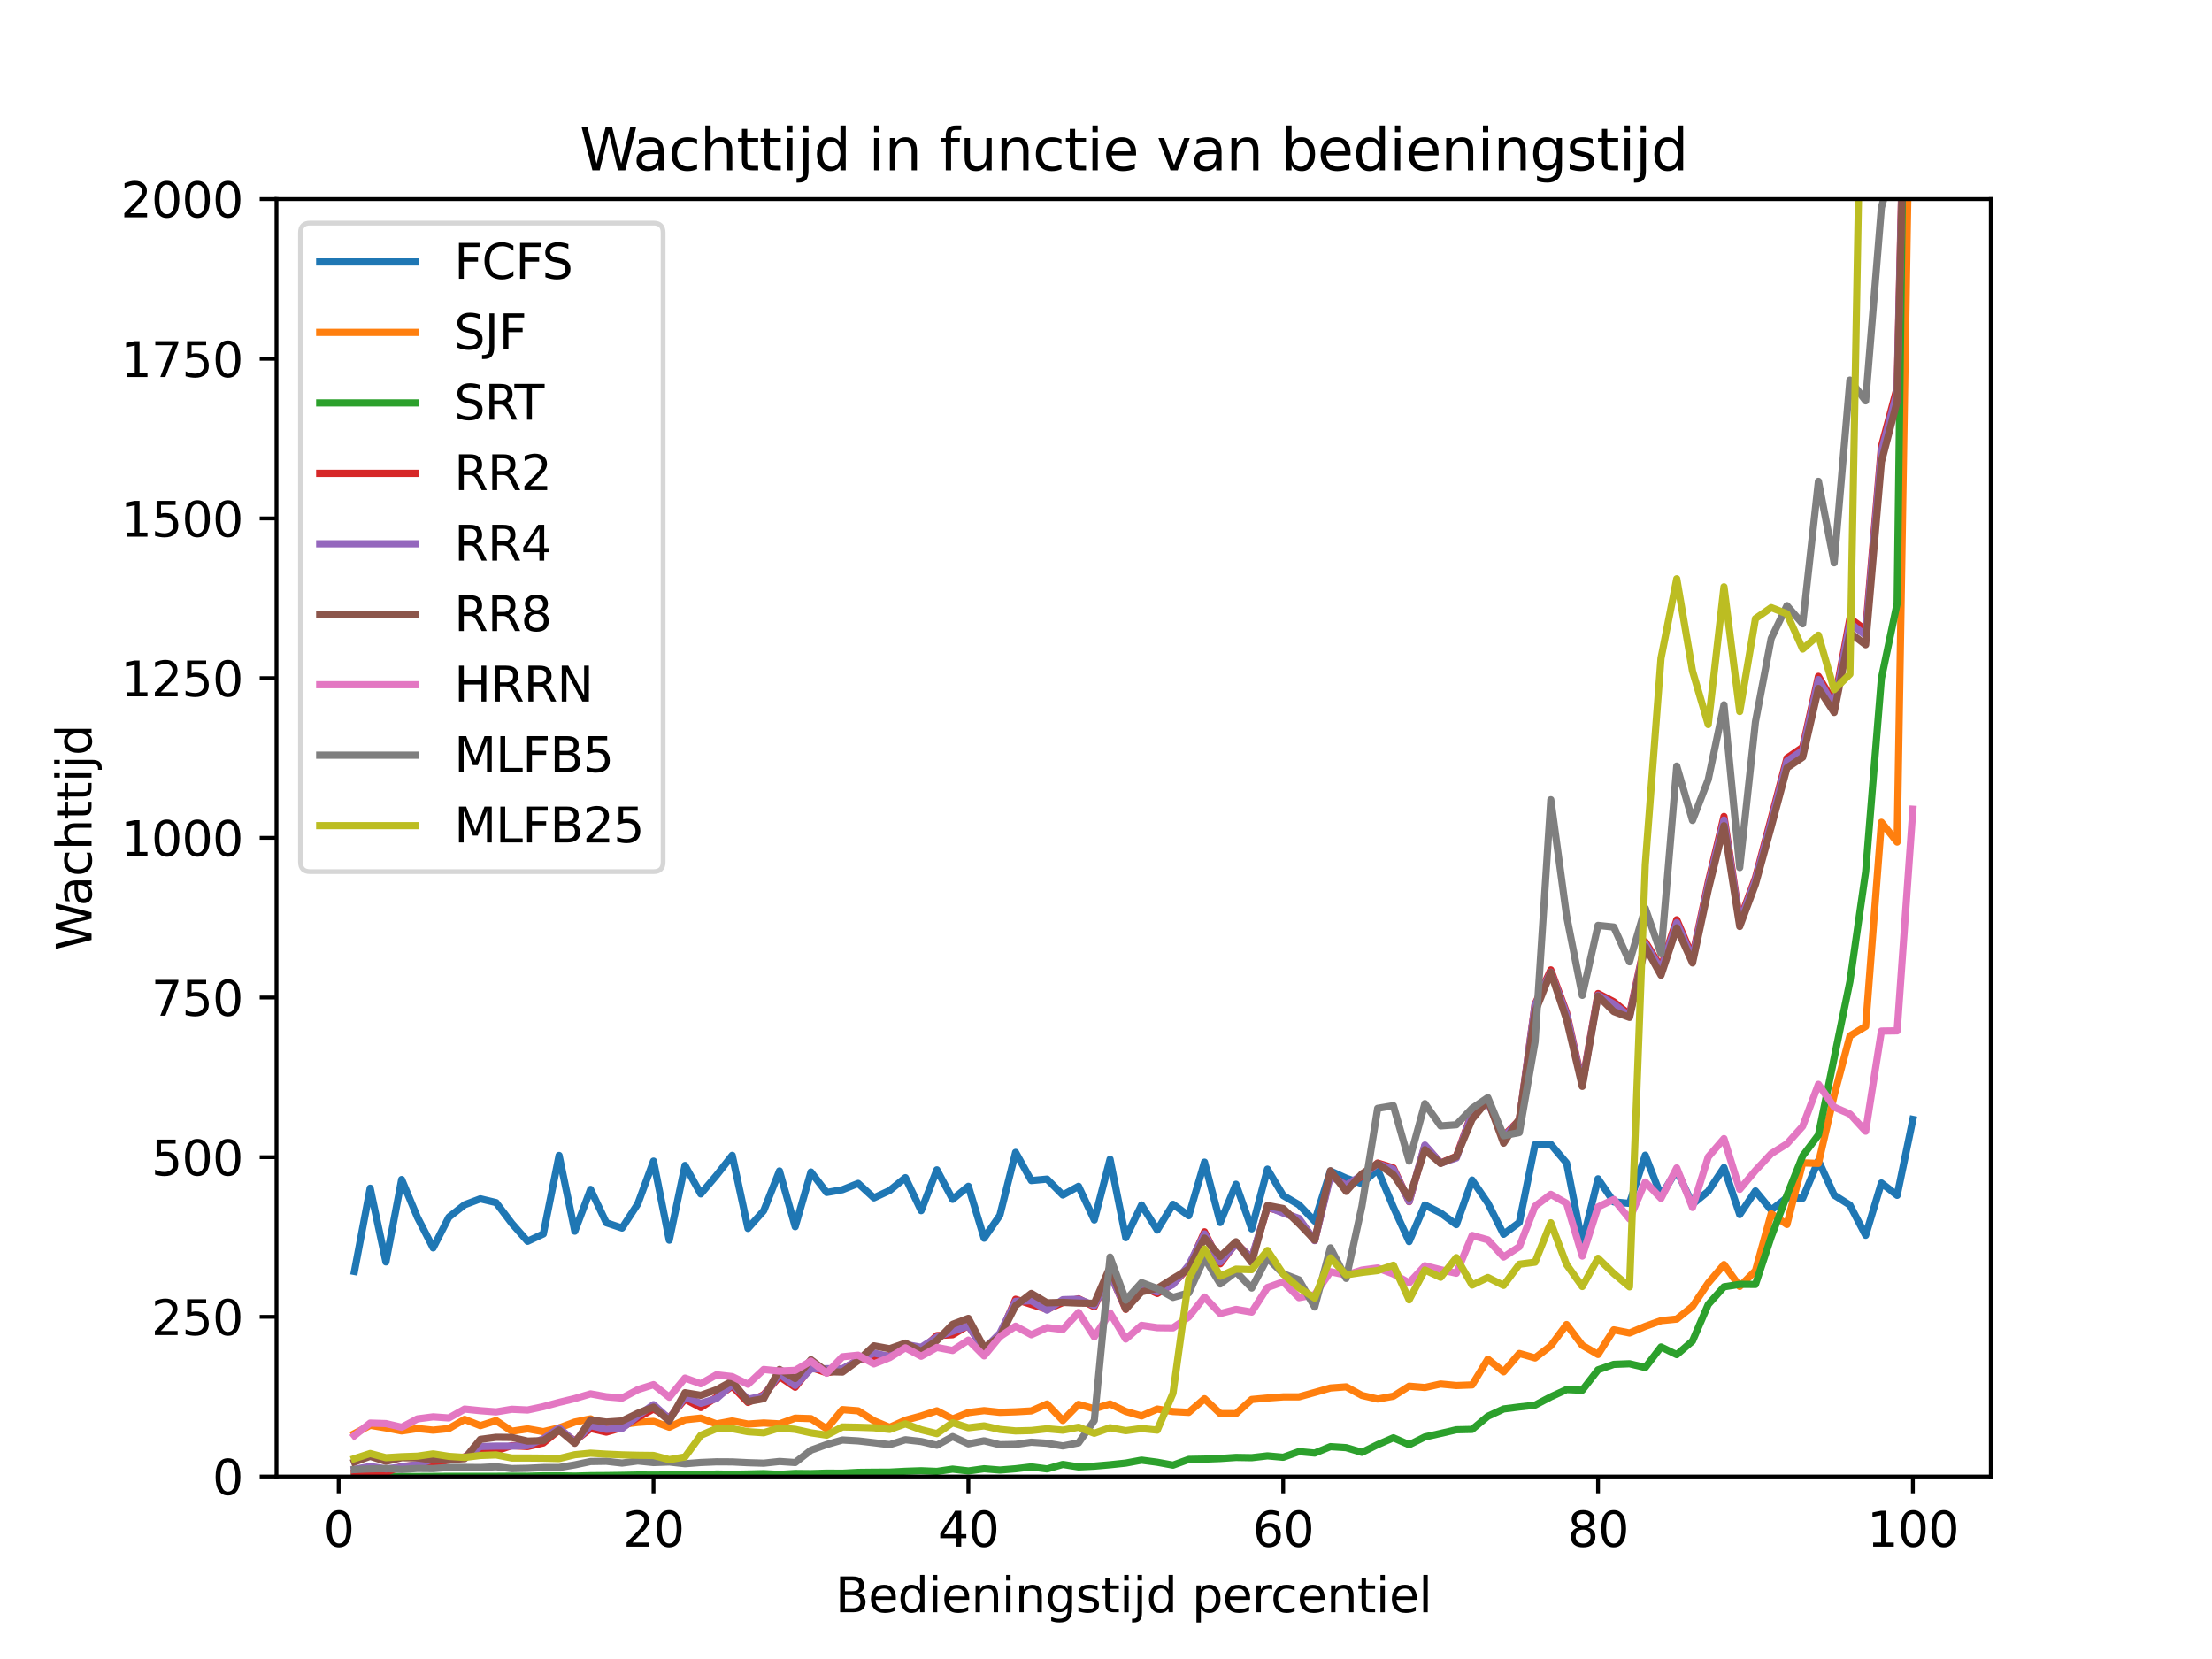<?xml version="1.0" encoding="utf-8" standalone="no"?>
<!DOCTYPE svg PUBLIC "-//W3C//DTD SVG 1.1//EN"
  "http://www.w3.org/Graphics/SVG/1.1/DTD/svg11.dtd">
<svg xmlns:xlink="http://www.w3.org/1999/xlink" width="460.8pt" height="345.6pt" viewBox="0 0 460.8 345.6" xmlns="http://www.w3.org/2000/svg" version="1.1">
 <defs>
  <style type="text/css">*{stroke-linejoin: round; stroke-linecap: butt}</style>
 </defs>
 <g id="figure_1">
  <g id="patch_1">
   <path d="M 0 345.6 
L 460.8 345.6 
L 460.8 0 
L 0 0 
z
" style="fill: #ffffff"/>
  </g>
  <g id="axes_1">
   <g id="patch_2">
    <path d="M 57.6 307.584 
L 414.72 307.584 
L 414.72 41.472 
L 57.6 41.472 
z
" style="fill: #ffffff"/>
   </g>
   <g id="matplotlib.axis_1">
    <g id="xtick_1">
     <g id="line2d_1">
      <defs>
       <path id="mc02baeb853" d="M 0 0 
L 0 3.5 
" style="stroke: #000000; stroke-width: 0.8"/>
      </defs>
      <g>
       <use xlink:href="#mc02baeb853" x="70.553" y="307.584" style="stroke: #000000; stroke-width: 0.8"/>
      </g>
     </g>
     <g id="text_1">
      <!-- 0 -->
      <g transform="translate(67.372 322.182)scale(0.1 -0.1)">
       <defs>
        <path id="DejaVuSans-30" d="M 2034 4250 
Q 1547 4250 1301 3770 
Q 1056 3291 1056 2328 
Q 1056 1369 1301 889 
Q 1547 409 2034 409 
Q 2525 409 2770 889 
Q 3016 1369 3016 2328 
Q 3016 3291 2770 3770 
Q 2525 4250 2034 4250 
z
M 2034 4750 
Q 2819 4750 3233 4129 
Q 3647 3509 3647 2328 
Q 3647 1150 3233 529 
Q 2819 -91 2034 -91 
Q 1250 -91 836 529 
Q 422 1150 422 2328 
Q 422 3509 836 4129 
Q 1250 4750 2034 4750 
z
" transform="scale(0.016)"/>
       </defs>
       <use xlink:href="#DejaVuSans-30"/>
      </g>
     </g>
    </g>
    <g id="xtick_2">
     <g id="line2d_2">
      <g>
       <use xlink:href="#mc02baeb853" x="136.14" y="307.584" style="stroke: #000000; stroke-width: 0.8"/>
      </g>
     </g>
     <g id="text_2">
      <!-- 20 -->
      <g transform="translate(129.778 322.182)scale(0.1 -0.1)">
       <defs>
        <path id="DejaVuSans-32" d="M 1228 531 
L 3431 531 
L 3431 0 
L 469 0 
L 469 531 
Q 828 903 1448 1529 
Q 2069 2156 2228 2338 
Q 2531 2678 2651 2914 
Q 2772 3150 2772 3378 
Q 2772 3750 2511 3984 
Q 2250 4219 1831 4219 
Q 1534 4219 1204 4116 
Q 875 4013 500 3803 
L 500 4441 
Q 881 4594 1212 4672 
Q 1544 4750 1819 4750 
Q 2544 4750 2975 4387 
Q 3406 4025 3406 3419 
Q 3406 3131 3298 2873 
Q 3191 2616 2906 2266 
Q 2828 2175 2409 1742 
Q 1991 1309 1228 531 
z
" transform="scale(0.016)"/>
       </defs>
       <use xlink:href="#DejaVuSans-32"/>
       <use xlink:href="#DejaVuSans-30" x="63.623"/>
      </g>
     </g>
    </g>
    <g id="xtick_3">
     <g id="line2d_3">
      <g>
       <use xlink:href="#mc02baeb853" x="201.727" y="307.584" style="stroke: #000000; stroke-width: 0.8"/>
      </g>
     </g>
     <g id="text_3">
      <!-- 40 -->
      <g transform="translate(195.364 322.182)scale(0.1 -0.1)">
       <defs>
        <path id="DejaVuSans-34" d="M 2419 4116 
L 825 1625 
L 2419 1625 
L 2419 4116 
z
M 2253 4666 
L 3047 4666 
L 3047 1625 
L 3713 1625 
L 3713 1100 
L 3047 1100 
L 3047 0 
L 2419 0 
L 2419 1100 
L 313 1100 
L 313 1709 
L 2253 4666 
z
" transform="scale(0.016)"/>
       </defs>
       <use xlink:href="#DejaVuSans-34"/>
       <use xlink:href="#DejaVuSans-30" x="63.623"/>
      </g>
     </g>
    </g>
    <g id="xtick_4">
     <g id="line2d_4">
      <g>
       <use xlink:href="#mc02baeb853" x="267.314" y="307.584" style="stroke: #000000; stroke-width: 0.8"/>
      </g>
     </g>
     <g id="text_4">
      <!-- 60 -->
      <g transform="translate(260.951 322.182)scale(0.1 -0.1)">
       <defs>
        <path id="DejaVuSans-36" d="M 2113 2584 
Q 1688 2584 1439 2293 
Q 1191 2003 1191 1497 
Q 1191 994 1439 701 
Q 1688 409 2113 409 
Q 2538 409 2786 701 
Q 3034 994 3034 1497 
Q 3034 2003 2786 2293 
Q 2538 2584 2113 2584 
z
M 3366 4563 
L 3366 3988 
Q 3128 4100 2886 4159 
Q 2644 4219 2406 4219 
Q 1781 4219 1451 3797 
Q 1122 3375 1075 2522 
Q 1259 2794 1537 2939 
Q 1816 3084 2150 3084 
Q 2853 3084 3261 2657 
Q 3669 2231 3669 1497 
Q 3669 778 3244 343 
Q 2819 -91 2113 -91 
Q 1303 -91 875 529 
Q 447 1150 447 2328 
Q 447 3434 972 4092 
Q 1497 4750 2381 4750 
Q 2619 4750 2861 4703 
Q 3103 4656 3366 4563 
z
" transform="scale(0.016)"/>
       </defs>
       <use xlink:href="#DejaVuSans-36"/>
       <use xlink:href="#DejaVuSans-30" x="63.623"/>
      </g>
     </g>
    </g>
    <g id="xtick_5">
     <g id="line2d_5">
      <g>
       <use xlink:href="#mc02baeb853" x="332.9" y="307.584" style="stroke: #000000; stroke-width: 0.8"/>
      </g>
     </g>
     <g id="text_5">
      <!-- 80 -->
      <g transform="translate(326.538 322.182)scale(0.1 -0.1)">
       <defs>
        <path id="DejaVuSans-38" d="M 2034 2216 
Q 1584 2216 1326 1975 
Q 1069 1734 1069 1313 
Q 1069 891 1326 650 
Q 1584 409 2034 409 
Q 2484 409 2743 651 
Q 3003 894 3003 1313 
Q 3003 1734 2745 1975 
Q 2488 2216 2034 2216 
z
M 1403 2484 
Q 997 2584 770 2862 
Q 544 3141 544 3541 
Q 544 4100 942 4425 
Q 1341 4750 2034 4750 
Q 2731 4750 3128 4425 
Q 3525 4100 3525 3541 
Q 3525 3141 3298 2862 
Q 3072 2584 2669 2484 
Q 3125 2378 3379 2068 
Q 3634 1759 3634 1313 
Q 3634 634 3220 271 
Q 2806 -91 2034 -91 
Q 1263 -91 848 271 
Q 434 634 434 1313 
Q 434 1759 690 2068 
Q 947 2378 1403 2484 
z
M 1172 3481 
Q 1172 3119 1398 2916 
Q 1625 2713 2034 2713 
Q 2441 2713 2670 2916 
Q 2900 3119 2900 3481 
Q 2900 3844 2670 4047 
Q 2441 4250 2034 4250 
Q 1625 4250 1398 4047 
Q 1172 3844 1172 3481 
z
" transform="scale(0.016)"/>
       </defs>
       <use xlink:href="#DejaVuSans-38"/>
       <use xlink:href="#DejaVuSans-30" x="63.623"/>
      </g>
     </g>
    </g>
    <g id="xtick_6">
     <g id="line2d_6">
      <g>
       <use xlink:href="#mc02baeb853" x="398.487" y="307.584" style="stroke: #000000; stroke-width: 0.8"/>
      </g>
     </g>
     <g id="text_6">
      <!-- 100 -->
      <g transform="translate(388.944 322.182)scale(0.1 -0.1)">
       <defs>
        <path id="DejaVuSans-31" d="M 794 531 
L 1825 531 
L 1825 4091 
L 703 3866 
L 703 4441 
L 1819 4666 
L 2450 4666 
L 2450 531 
L 3481 531 
L 3481 0 
L 794 0 
L 794 531 
z
" transform="scale(0.016)"/>
       </defs>
       <use xlink:href="#DejaVuSans-31"/>
       <use xlink:href="#DejaVuSans-30" x="63.623"/>
       <use xlink:href="#DejaVuSans-30" x="127.246"/>
      </g>
     </g>
    </g>
    <g id="text_7">
     <!-- Bedieningstijd percentiel -->
     <g transform="translate(174.003 335.861)scale(0.1 -0.1)">
      <defs>
       <path id="DejaVuSans-42" d="M 1259 2228 
L 1259 519 
L 2272 519 
Q 2781 519 3026 730 
Q 3272 941 3272 1375 
Q 3272 1813 3026 2020 
Q 2781 2228 2272 2228 
L 1259 2228 
z
M 1259 4147 
L 1259 2741 
L 2194 2741 
Q 2656 2741 2882 2914 
Q 3109 3088 3109 3444 
Q 3109 3797 2882 3972 
Q 2656 4147 2194 4147 
L 1259 4147 
z
M 628 4666 
L 2241 4666 
Q 2963 4666 3353 4366 
Q 3744 4066 3744 3513 
Q 3744 3084 3544 2831 
Q 3344 2578 2956 2516 
Q 3422 2416 3680 2098 
Q 3938 1781 3938 1306 
Q 3938 681 3513 340 
Q 3088 0 2303 0 
L 628 0 
L 628 4666 
z
" transform="scale(0.016)"/>
       <path id="DejaVuSans-65" d="M 3597 1894 
L 3597 1613 
L 953 1613 
Q 991 1019 1311 708 
Q 1631 397 2203 397 
Q 2534 397 2845 478 
Q 3156 559 3463 722 
L 3463 178 
Q 3153 47 2828 -22 
Q 2503 -91 2169 -91 
Q 1331 -91 842 396 
Q 353 884 353 1716 
Q 353 2575 817 3079 
Q 1281 3584 2069 3584 
Q 2775 3584 3186 3129 
Q 3597 2675 3597 1894 
z
M 3022 2063 
Q 3016 2534 2758 2815 
Q 2500 3097 2075 3097 
Q 1594 3097 1305 2825 
Q 1016 2553 972 2059 
L 3022 2063 
z
" transform="scale(0.016)"/>
       <path id="DejaVuSans-64" d="M 2906 2969 
L 2906 4863 
L 3481 4863 
L 3481 0 
L 2906 0 
L 2906 525 
Q 2725 213 2448 61 
Q 2172 -91 1784 -91 
Q 1150 -91 751 415 
Q 353 922 353 1747 
Q 353 2572 751 3078 
Q 1150 3584 1784 3584 
Q 2172 3584 2448 3432 
Q 2725 3281 2906 2969 
z
M 947 1747 
Q 947 1113 1208 752 
Q 1469 391 1925 391 
Q 2381 391 2643 752 
Q 2906 1113 2906 1747 
Q 2906 2381 2643 2742 
Q 2381 3103 1925 3103 
Q 1469 3103 1208 2742 
Q 947 2381 947 1747 
z
" transform="scale(0.016)"/>
       <path id="DejaVuSans-69" d="M 603 3500 
L 1178 3500 
L 1178 0 
L 603 0 
L 603 3500 
z
M 603 4863 
L 1178 4863 
L 1178 4134 
L 603 4134 
L 603 4863 
z
" transform="scale(0.016)"/>
       <path id="DejaVuSans-6e" d="M 3513 2113 
L 3513 0 
L 2938 0 
L 2938 2094 
Q 2938 2591 2744 2837 
Q 2550 3084 2163 3084 
Q 1697 3084 1428 2787 
Q 1159 2491 1159 1978 
L 1159 0 
L 581 0 
L 581 3500 
L 1159 3500 
L 1159 2956 
Q 1366 3272 1645 3428 
Q 1925 3584 2291 3584 
Q 2894 3584 3203 3211 
Q 3513 2838 3513 2113 
z
" transform="scale(0.016)"/>
       <path id="DejaVuSans-67" d="M 2906 1791 
Q 2906 2416 2648 2759 
Q 2391 3103 1925 3103 
Q 1463 3103 1205 2759 
Q 947 2416 947 1791 
Q 947 1169 1205 825 
Q 1463 481 1925 481 
Q 2391 481 2648 825 
Q 2906 1169 2906 1791 
z
M 3481 434 
Q 3481 -459 3084 -895 
Q 2688 -1331 1869 -1331 
Q 1566 -1331 1297 -1286 
Q 1028 -1241 775 -1147 
L 775 -588 
Q 1028 -725 1275 -790 
Q 1522 -856 1778 -856 
Q 2344 -856 2625 -561 
Q 2906 -266 2906 331 
L 2906 616 
Q 2728 306 2450 153 
Q 2172 0 1784 0 
Q 1141 0 747 490 
Q 353 981 353 1791 
Q 353 2603 747 3093 
Q 1141 3584 1784 3584 
Q 2172 3584 2450 3431 
Q 2728 3278 2906 2969 
L 2906 3500 
L 3481 3500 
L 3481 434 
z
" transform="scale(0.016)"/>
       <path id="DejaVuSans-73" d="M 2834 3397 
L 2834 2853 
Q 2591 2978 2328 3040 
Q 2066 3103 1784 3103 
Q 1356 3103 1142 2972 
Q 928 2841 928 2578 
Q 928 2378 1081 2264 
Q 1234 2150 1697 2047 
L 1894 2003 
Q 2506 1872 2764 1633 
Q 3022 1394 3022 966 
Q 3022 478 2636 193 
Q 2250 -91 1575 -91 
Q 1294 -91 989 -36 
Q 684 19 347 128 
L 347 722 
Q 666 556 975 473 
Q 1284 391 1588 391 
Q 1994 391 2212 530 
Q 2431 669 2431 922 
Q 2431 1156 2273 1281 
Q 2116 1406 1581 1522 
L 1381 1569 
Q 847 1681 609 1914 
Q 372 2147 372 2553 
Q 372 3047 722 3315 
Q 1072 3584 1716 3584 
Q 2034 3584 2315 3537 
Q 2597 3491 2834 3397 
z
" transform="scale(0.016)"/>
       <path id="DejaVuSans-74" d="M 1172 4494 
L 1172 3500 
L 2356 3500 
L 2356 3053 
L 1172 3053 
L 1172 1153 
Q 1172 725 1289 603 
Q 1406 481 1766 481 
L 2356 481 
L 2356 0 
L 1766 0 
Q 1100 0 847 248 
Q 594 497 594 1153 
L 594 3053 
L 172 3053 
L 172 3500 
L 594 3500 
L 594 4494 
L 1172 4494 
z
" transform="scale(0.016)"/>
       <path id="DejaVuSans-6a" d="M 603 3500 
L 1178 3500 
L 1178 -63 
Q 1178 -731 923 -1031 
Q 669 -1331 103 -1331 
L -116 -1331 
L -116 -844 
L 38 -844 
Q 366 -844 484 -692 
Q 603 -541 603 -63 
L 603 3500 
z
M 603 4863 
L 1178 4863 
L 1178 4134 
L 603 4134 
L 603 4863 
z
" transform="scale(0.016)"/>
       <path id="DejaVuSans-20" transform="scale(0.016)"/>
       <path id="DejaVuSans-70" d="M 1159 525 
L 1159 -1331 
L 581 -1331 
L 581 3500 
L 1159 3500 
L 1159 2969 
Q 1341 3281 1617 3432 
Q 1894 3584 2278 3584 
Q 2916 3584 3314 3078 
Q 3713 2572 3713 1747 
Q 3713 922 3314 415 
Q 2916 -91 2278 -91 
Q 1894 -91 1617 61 
Q 1341 213 1159 525 
z
M 3116 1747 
Q 3116 2381 2855 2742 
Q 2594 3103 2138 3103 
Q 1681 3103 1420 2742 
Q 1159 2381 1159 1747 
Q 1159 1113 1420 752 
Q 1681 391 2138 391 
Q 2594 391 2855 752 
Q 3116 1113 3116 1747 
z
" transform="scale(0.016)"/>
       <path id="DejaVuSans-72" d="M 2631 2963 
Q 2534 3019 2420 3045 
Q 2306 3072 2169 3072 
Q 1681 3072 1420 2755 
Q 1159 2438 1159 1844 
L 1159 0 
L 581 0 
L 581 3500 
L 1159 3500 
L 1159 2956 
Q 1341 3275 1631 3429 
Q 1922 3584 2338 3584 
Q 2397 3584 2469 3576 
Q 2541 3569 2628 3553 
L 2631 2963 
z
" transform="scale(0.016)"/>
       <path id="DejaVuSans-63" d="M 3122 3366 
L 3122 2828 
Q 2878 2963 2633 3030 
Q 2388 3097 2138 3097 
Q 1578 3097 1268 2742 
Q 959 2388 959 1747 
Q 959 1106 1268 751 
Q 1578 397 2138 397 
Q 2388 397 2633 464 
Q 2878 531 3122 666 
L 3122 134 
Q 2881 22 2623 -34 
Q 2366 -91 2075 -91 
Q 1284 -91 818 406 
Q 353 903 353 1747 
Q 353 2603 823 3093 
Q 1294 3584 2113 3584 
Q 2378 3584 2631 3529 
Q 2884 3475 3122 3366 
z
" transform="scale(0.016)"/>
       <path id="DejaVuSans-6c" d="M 603 4863 
L 1178 4863 
L 1178 0 
L 603 0 
L 603 4863 
z
" transform="scale(0.016)"/>
      </defs>
      <use xlink:href="#DejaVuSans-42"/>
      <use xlink:href="#DejaVuSans-65" x="68.604"/>
      <use xlink:href="#DejaVuSans-64" x="130.127"/>
      <use xlink:href="#DejaVuSans-69" x="193.604"/>
      <use xlink:href="#DejaVuSans-65" x="221.387"/>
      <use xlink:href="#DejaVuSans-6e" x="282.91"/>
      <use xlink:href="#DejaVuSans-69" x="346.289"/>
      <use xlink:href="#DejaVuSans-6e" x="374.072"/>
      <use xlink:href="#DejaVuSans-67" x="437.451"/>
      <use xlink:href="#DejaVuSans-73" x="500.928"/>
      <use xlink:href="#DejaVuSans-74" x="553.027"/>
      <use xlink:href="#DejaVuSans-69" x="592.236"/>
      <use xlink:href="#DejaVuSans-6a" x="620.02"/>
      <use xlink:href="#DejaVuSans-64" x="647.803"/>
      <use xlink:href="#DejaVuSans-20" x="711.279"/>
      <use xlink:href="#DejaVuSans-70" x="743.066"/>
      <use xlink:href="#DejaVuSans-65" x="806.543"/>
      <use xlink:href="#DejaVuSans-72" x="868.066"/>
      <use xlink:href="#DejaVuSans-63" x="906.93"/>
      <use xlink:href="#DejaVuSans-65" x="961.91"/>
      <use xlink:href="#DejaVuSans-6e" x="1023.434"/>
      <use xlink:href="#DejaVuSans-74" x="1086.812"/>
      <use xlink:href="#DejaVuSans-69" x="1126.021"/>
      <use xlink:href="#DejaVuSans-65" x="1153.805"/>
      <use xlink:href="#DejaVuSans-6c" x="1215.328"/>
     </g>
    </g>
   </g>
   <g id="matplotlib.axis_2">
    <g id="ytick_1">
     <g id="line2d_7">
      <defs>
       <path id="m30ba4df4af" d="M 0 0 
L -3.5 0 
" style="stroke: #000000; stroke-width: 0.8"/>
      </defs>
      <g>
       <use xlink:href="#m30ba4df4af" x="57.6" y="307.584" style="stroke: #000000; stroke-width: 0.8"/>
      </g>
     </g>
     <g id="text_8">
      <!-- 0 -->
      <g transform="translate(44.237 311.383)scale(0.1 -0.1)">
       <use xlink:href="#DejaVuSans-30"/>
      </g>
     </g>
    </g>
    <g id="ytick_2">
     <g id="line2d_8">
      <g>
       <use xlink:href="#m30ba4df4af" x="57.6" y="274.32" style="stroke: #000000; stroke-width: 0.8"/>
      </g>
     </g>
     <g id="text_9">
      <!-- 250 -->
      <g transform="translate(31.512 278.119)scale(0.1 -0.1)">
       <defs>
        <path id="DejaVuSans-35" d="M 691 4666 
L 3169 4666 
L 3169 4134 
L 1269 4134 
L 1269 2991 
Q 1406 3038 1543 3061 
Q 1681 3084 1819 3084 
Q 2600 3084 3056 2656 
Q 3513 2228 3513 1497 
Q 3513 744 3044 326 
Q 2575 -91 1722 -91 
Q 1428 -91 1123 -41 
Q 819 9 494 109 
L 494 744 
Q 775 591 1075 516 
Q 1375 441 1709 441 
Q 2250 441 2565 725 
Q 2881 1009 2881 1497 
Q 2881 1984 2565 2268 
Q 2250 2553 1709 2553 
Q 1456 2553 1204 2497 
Q 953 2441 691 2322 
L 691 4666 
z
" transform="scale(0.016)"/>
       </defs>
       <use xlink:href="#DejaVuSans-32"/>
       <use xlink:href="#DejaVuSans-35" x="63.623"/>
       <use xlink:href="#DejaVuSans-30" x="127.246"/>
      </g>
     </g>
    </g>
    <g id="ytick_3">
     <g id="line2d_9">
      <g>
       <use xlink:href="#m30ba4df4af" x="57.6" y="241.056" style="stroke: #000000; stroke-width: 0.8"/>
      </g>
     </g>
     <g id="text_10">
      <!-- 500 -->
      <g transform="translate(31.512 244.855)scale(0.1 -0.1)">
       <use xlink:href="#DejaVuSans-35"/>
       <use xlink:href="#DejaVuSans-30" x="63.623"/>
       <use xlink:href="#DejaVuSans-30" x="127.246"/>
      </g>
     </g>
    </g>
    <g id="ytick_4">
     <g id="line2d_10">
      <g>
       <use xlink:href="#m30ba4df4af" x="57.6" y="207.792" style="stroke: #000000; stroke-width: 0.8"/>
      </g>
     </g>
     <g id="text_11">
      <!-- 750 -->
      <g transform="translate(31.512 211.591)scale(0.1 -0.1)">
       <defs>
        <path id="DejaVuSans-37" d="M 525 4666 
L 3525 4666 
L 3525 4397 
L 1831 0 
L 1172 0 
L 2766 4134 
L 525 4134 
L 525 4666 
z
" transform="scale(0.016)"/>
       </defs>
       <use xlink:href="#DejaVuSans-37"/>
       <use xlink:href="#DejaVuSans-35" x="63.623"/>
       <use xlink:href="#DejaVuSans-30" x="127.246"/>
      </g>
     </g>
    </g>
    <g id="ytick_5">
     <g id="line2d_11">
      <g>
       <use xlink:href="#m30ba4df4af" x="57.6" y="174.528" style="stroke: #000000; stroke-width: 0.8"/>
      </g>
     </g>
     <g id="text_12">
      <!-- 1000 -->
      <g transform="translate(25.15 178.327)scale(0.1 -0.1)">
       <use xlink:href="#DejaVuSans-31"/>
       <use xlink:href="#DejaVuSans-30" x="63.623"/>
       <use xlink:href="#DejaVuSans-30" x="127.246"/>
       <use xlink:href="#DejaVuSans-30" x="190.869"/>
      </g>
     </g>
    </g>
    <g id="ytick_6">
     <g id="line2d_12">
      <g>
       <use xlink:href="#m30ba4df4af" x="57.6" y="141.264" style="stroke: #000000; stroke-width: 0.8"/>
      </g>
     </g>
     <g id="text_13">
      <!-- 1250 -->
      <g transform="translate(25.15 145.063)scale(0.1 -0.1)">
       <use xlink:href="#DejaVuSans-31"/>
       <use xlink:href="#DejaVuSans-32" x="63.623"/>
       <use xlink:href="#DejaVuSans-35" x="127.246"/>
       <use xlink:href="#DejaVuSans-30" x="190.869"/>
      </g>
     </g>
    </g>
    <g id="ytick_7">
     <g id="line2d_13">
      <g>
       <use xlink:href="#m30ba4df4af" x="57.6" y="108" style="stroke: #000000; stroke-width: 0.8"/>
      </g>
     </g>
     <g id="text_14">
      <!-- 1500 -->
      <g transform="translate(25.15 111.799)scale(0.1 -0.1)">
       <use xlink:href="#DejaVuSans-31"/>
       <use xlink:href="#DejaVuSans-35" x="63.623"/>
       <use xlink:href="#DejaVuSans-30" x="127.246"/>
       <use xlink:href="#DejaVuSans-30" x="190.869"/>
      </g>
     </g>
    </g>
    <g id="ytick_8">
     <g id="line2d_14">
      <g>
       <use xlink:href="#m30ba4df4af" x="57.6" y="74.736" style="stroke: #000000; stroke-width: 0.8"/>
      </g>
     </g>
     <g id="text_15">
      <!-- 1750 -->
      <g transform="translate(25.15 78.535)scale(0.1 -0.1)">
       <use xlink:href="#DejaVuSans-31"/>
       <use xlink:href="#DejaVuSans-37" x="63.623"/>
       <use xlink:href="#DejaVuSans-35" x="127.246"/>
       <use xlink:href="#DejaVuSans-30" x="190.869"/>
      </g>
     </g>
    </g>
    <g id="ytick_9">
     <g id="line2d_15">
      <g>
       <use xlink:href="#m30ba4df4af" x="57.6" y="41.472" style="stroke: #000000; stroke-width: 0.8"/>
      </g>
     </g>
     <g id="text_16">
      <!-- 2000 -->
      <g transform="translate(25.15 45.271)scale(0.1 -0.1)">
       <use xlink:href="#DejaVuSans-32"/>
       <use xlink:href="#DejaVuSans-30" x="63.623"/>
       <use xlink:href="#DejaVuSans-30" x="127.246"/>
       <use xlink:href="#DejaVuSans-30" x="190.869"/>
      </g>
     </g>
    </g>
    <g id="text_17">
     <!-- Wachttijd -->
     <g transform="translate(19.07 198.008)rotate(-90)scale(0.1 -0.1)">
      <defs>
       <path id="DejaVuSans-57" d="M 213 4666 
L 850 4666 
L 1831 722 
L 2809 4666 
L 3519 4666 
L 4500 722 
L 5478 4666 
L 6119 4666 
L 4947 0 
L 4153 0 
L 3169 4050 
L 2175 0 
L 1381 0 
L 213 4666 
z
" transform="scale(0.016)"/>
       <path id="DejaVuSans-61" d="M 2194 1759 
Q 1497 1759 1228 1600 
Q 959 1441 959 1056 
Q 959 750 1161 570 
Q 1363 391 1709 391 
Q 2188 391 2477 730 
Q 2766 1069 2766 1631 
L 2766 1759 
L 2194 1759 
z
M 3341 1997 
L 3341 0 
L 2766 0 
L 2766 531 
Q 2569 213 2275 61 
Q 1981 -91 1556 -91 
Q 1019 -91 701 211 
Q 384 513 384 1019 
Q 384 1609 779 1909 
Q 1175 2209 1959 2209 
L 2766 2209 
L 2766 2266 
Q 2766 2663 2505 2880 
Q 2244 3097 1772 3097 
Q 1472 3097 1187 3025 
Q 903 2953 641 2809 
L 641 3341 
Q 956 3463 1253 3523 
Q 1550 3584 1831 3584 
Q 2591 3584 2966 3190 
Q 3341 2797 3341 1997 
z
" transform="scale(0.016)"/>
       <path id="DejaVuSans-68" d="M 3513 2113 
L 3513 0 
L 2938 0 
L 2938 2094 
Q 2938 2591 2744 2837 
Q 2550 3084 2163 3084 
Q 1697 3084 1428 2787 
Q 1159 2491 1159 1978 
L 1159 0 
L 581 0 
L 581 4863 
L 1159 4863 
L 1159 2956 
Q 1366 3272 1645 3428 
Q 1925 3584 2291 3584 
Q 2894 3584 3203 3211 
Q 3513 2838 3513 2113 
z
" transform="scale(0.016)"/>
      </defs>
      <use xlink:href="#DejaVuSans-57"/>
      <use xlink:href="#DejaVuSans-61" x="92.502"/>
      <use xlink:href="#DejaVuSans-63" x="153.781"/>
      <use xlink:href="#DejaVuSans-68" x="208.762"/>
      <use xlink:href="#DejaVuSans-74" x="272.141"/>
      <use xlink:href="#DejaVuSans-74" x="311.35"/>
      <use xlink:href="#DejaVuSans-69" x="350.559"/>
      <use xlink:href="#DejaVuSans-6a" x="378.342"/>
      <use xlink:href="#DejaVuSans-64" x="406.125"/>
     </g>
    </g>
   </g>
   <g id="line2d_16">
    <path d="M 73.833 264.87 
L 77.112 247.531 
L 80.391 262.886 
L 83.671 245.714 
L 86.95 253.576 
L 90.229 259.961 
L 93.509 253.549 
L 96.788 250.971 
L 100.067 249.735 
L 103.347 250.522 
L 106.626 254.856 
L 109.905 258.583 
L 113.185 257.053 
L 116.464 240.703 
L 119.743 256.484 
L 123.023 247.773 
L 126.302 254.719 
L 129.581 255.826 
L 132.861 250.797 
L 136.14 241.882 
L 139.42 258.345 
L 142.699 242.784 
L 145.978 248.711 
L 149.258 244.851 
L 152.537 240.679 
L 155.816 255.901 
L 159.096 252.212 
L 162.375 243.933 
L 165.654 255.541 
L 168.934 244.152 
L 172.213 248.411 
L 175.492 247.844 
L 178.772 246.524 
L 182.051 249.536 
L 185.33 248.004 
L 188.61 245.331 
L 191.889 252.197 
L 195.168 243.7 
L 198.448 249.846 
L 201.727 247.133 
L 205.006 257.939 
L 208.286 253.176 
L 211.565 240.06 
L 214.844 245.933 
L 218.124 245.631 
L 221.403 248.943 
L 224.682 247.132 
L 227.962 254.145 
L 231.241 241.484 
L 234.52 257.836 
L 237.8 251.017 
L 241.079 256.243 
L 244.358 250.876 
L 247.638 253.255 
L 250.917 242.097 
L 254.196 254.669 
L 257.476 246.704 
L 260.755 255.993 
L 264.034 243.56 
L 267.314 249.055 
L 270.593 250.971 
L 273.872 254.392 
L 277.152 243.951 
L 280.431 245.441 
L 283.71 246.571 
L 286.99 243.646 
L 290.269 251.472 
L 293.548 258.648 
L 296.828 251.019 
L 300.107 252.675 
L 303.386 255.11 
L 306.666 245.824 
L 309.945 250.607 
L 313.224 257.121 
L 316.504 254.653 
L 319.783 238.429 
L 323.062 238.388 
L 326.342 242.271 
L 329.621 258.957 
L 332.9 245.569 
L 336.18 250.369 
L 339.459 250.69 
L 342.739 240.648 
L 346.018 249.107 
L 349.297 243.796 
L 352.577 250.861 
L 355.856 248.164 
L 359.135 243.222 
L 362.415 253.02 
L 365.694 248.093 
L 368.973 252.08 
L 372.253 249.487 
L 375.532 249.614 
L 378.811 241.752 
L 382.091 248.961 
L 385.37 251.043 
L 388.649 257.34 
L 391.929 246.436 
L 395.208 249.009 
L 398.487 233.186 
" clip-path="url(#pb59cf7eaa0)" style="fill: none; stroke: #1f77b4; stroke-width: 1.5; stroke-linecap: square"/>
   </g>
   <g id="line2d_17">
    <path d="M 73.833 298.645 
L 77.112 296.918 
L 80.391 297.46 
L 83.671 298.096 
L 86.95 297.593 
L 90.229 297.93 
L 93.509 297.593 
L 96.788 295.689 
L 100.067 296.993 
L 103.347 295.936 
L 106.626 298.152 
L 109.905 297.659 
L 113.185 298.24 
L 116.464 297.464 
L 119.743 296.241 
L 123.023 295.573 
L 126.302 297.155 
L 129.581 296.743 
L 132.861 296.315 
L 136.14 296.092 
L 139.42 297.317 
L 142.699 295.767 
L 145.978 295.419 
L 149.258 296.626 
L 152.537 296.013 
L 155.816 296.661 
L 159.096 296.436 
L 162.375 296.62 
L 165.654 295.425 
L 168.934 295.523 
L 172.213 297.645 
L 175.492 293.649 
L 178.772 293.901 
L 182.051 295.972 
L 185.33 297.341 
L 188.61 295.857 
L 191.889 294.97 
L 195.168 293.9 
L 198.448 295.594 
L 201.727 294.272 
L 205.006 293.862 
L 208.286 294.219 
L 211.565 294.111 
L 214.844 293.921 
L 218.124 292.476 
L 221.403 295.916 
L 224.682 292.553 
L 227.962 293.476 
L 231.241 292.47 
L 234.52 294.036 
L 237.8 294.966 
L 241.079 293.533 
L 244.358 294.046 
L 247.638 294.222 
L 250.917 291.384 
L 254.196 294.475 
L 257.476 294.492 
L 260.755 291.54 
L 264.034 291.238 
L 267.314 290.997 
L 270.593 290.991 
L 273.872 290.079 
L 277.152 289.148 
L 280.431 288.908 
L 283.71 290.695 
L 286.99 291.452 
L 290.269 290.86 
L 293.548 288.769 
L 296.828 289.045 
L 300.107 288.313 
L 303.386 288.632 
L 306.666 288.507 
L 309.945 283.135 
L 313.224 285.778 
L 316.504 281.951 
L 319.783 282.883 
L 323.062 280.35 
L 326.342 275.919 
L 329.621 280.247 
L 332.9 282.16 
L 336.18 277.026 
L 339.459 277.685 
L 342.739 276.305 
L 346.018 275.12 
L 349.297 274.787 
L 352.577 272.148 
L 355.856 267.273 
L 359.135 263.43 
L 362.415 267.991 
L 365.694 264.708 
L 368.973 252.84 
L 372.253 255.078 
L 375.532 242.253 
L 378.811 242.351 
L 382.091 228.184 
L 385.37 215.804 
L 388.649 213.813 
L 391.929 171.295 
L 395.208 175.413 
L 398.123 -1 
" clip-path="url(#pb59cf7eaa0)" style="fill: none; stroke: #ff7f0e; stroke-width: 1.5; stroke-linecap: square"/>
   </g>
   <g id="line2d_18">
    <path d="M 73.833 307.581 
L 77.112 307.582 
L 80.391 307.577 
L 83.671 307.571 
L 86.95 307.579 
L 90.229 307.563 
L 93.509 307.545 
L 96.788 307.544 
L 100.067 307.549 
L 103.347 307.541 
L 106.626 307.517 
L 109.905 307.527 
L 113.185 307.446 
L 116.464 307.446 
L 119.743 307.5 
L 123.023 307.411 
L 126.302 307.389 
L 129.581 307.341 
L 132.861 307.274 
L 136.14 307.286 
L 139.42 307.271 
L 142.699 307.191 
L 145.978 307.283 
L 149.258 307.062 
L 152.537 307.12 
L 155.816 307.058 
L 159.096 306.977 
L 162.375 307.146 
L 165.654 306.945 
L 168.934 306.977 
L 172.213 306.878 
L 175.492 306.897 
L 178.772 306.72 
L 182.051 306.683 
L 185.33 306.668 
L 188.61 306.497 
L 191.889 306.385 
L 195.168 306.521 
L 198.448 306.043 
L 201.727 306.422 
L 205.006 305.969 
L 208.286 306.237 
L 211.565 305.97 
L 214.844 305.577 
L 218.124 306.004 
L 221.403 305.065 
L 224.682 305.589 
L 227.962 305.424 
L 231.241 305.137 
L 234.52 304.788 
L 237.8 304.177 
L 241.079 304.614 
L 244.358 305.217 
L 247.638 304.023 
L 250.917 303.962 
L 254.196 303.836 
L 257.476 303.612 
L 260.755 303.665 
L 264.034 303.285 
L 267.314 303.58 
L 270.593 302.401 
L 273.872 302.702 
L 277.152 301.363 
L 280.431 301.572 
L 283.71 302.558 
L 286.99 300.941 
L 290.269 299.521 
L 293.548 300.964 
L 296.828 299.337 
L 300.107 298.611 
L 303.386 297.848 
L 306.666 297.773 
L 309.945 295.034 
L 313.224 293.514 
L 316.504 293.096 
L 319.783 292.714 
L 323.062 290.988 
L 326.342 289.474 
L 329.621 289.608 
L 332.9 285.357 
L 336.18 284.22 
L 339.459 284.092 
L 342.739 284.883 
L 346.018 280.593 
L 349.297 282.196 
L 352.577 279.358 
L 355.856 271.741 
L 359.135 268.07 
L 362.415 267.545 
L 365.694 267.574 
L 368.973 257.66 
L 372.253 249.011 
L 375.532 240.795 
L 378.811 236.44 
L 382.091 220.384 
L 385.37 204.464 
L 388.649 181.589 
L 391.929 141.329 
L 395.208 125.72 
L 396.819 -1 
" clip-path="url(#pb59cf7eaa0)" style="fill: none; stroke: #2ca02c; stroke-width: 1.5; stroke-linecap: square"/>
   </g>
   <g id="line2d_19">
    <path d="M 73.833 306.86 
L 77.112 306.554 
L 80.391 306.716 
L 83.671 305.463 
L 86.95 305.234 
L 90.229 304.78 
L 93.509 304.177 
L 96.788 303.495 
L 100.067 302.095 
L 103.347 302.215 
L 106.626 301.149 
L 109.905 301.344 
L 113.185 300.594 
L 116.464 297.918 
L 119.743 300.16 
L 123.023 297.577 
L 126.302 298.335 
L 129.581 297.391 
L 132.861 295.312 
L 136.14 293.523 
L 139.42 295.366 
L 142.699 291.467 
L 145.978 293.223 
L 149.258 291.074 
L 152.537 288.767 
L 155.816 292.155 
L 159.096 290.54 
L 162.375 286.766 
L 165.654 288.988 
L 168.934 284.851 
L 172.213 285.976 
L 175.492 285.294 
L 178.772 283.233 
L 182.051 282.7 
L 185.33 282.423 
L 188.61 280.291 
L 191.889 281.295 
L 195.168 278.223 
L 198.448 278.052 
L 201.727 276.102 
L 205.006 281.143 
L 208.286 278.229 
L 211.565 270.669 
L 214.844 271.73 
L 218.124 272.751 
L 221.403 271.354 
L 224.682 270.57 
L 227.962 272.223 
L 231.241 265.285 
L 234.52 272.754 
L 237.8 267.893 
L 241.079 269.464 
L 244.358 267.43 
L 247.638 264.057 
L 250.917 256.608 
L 254.196 263.263 
L 257.476 258.952 
L 260.755 262.175 
L 264.034 251.545 
L 267.314 252.486 
L 270.593 254.041 
L 273.872 258.41 
L 277.152 244.7 
L 280.431 246.962 
L 283.71 245.052 
L 286.99 242.281 
L 290.269 243.309 
L 293.548 250.331 
L 296.828 238.67 
L 300.107 242.27 
L 303.386 240.9 
L 306.666 231.824 
L 309.945 229.411 
L 313.224 236.686 
L 316.504 233.335 
L 319.783 209.188 
L 323.062 202.051 
L 326.342 210.952 
L 329.621 225.679 
L 332.9 206.97 
L 336.18 208.693 
L 339.459 211.359 
L 342.739 196.201 
L 346.018 201.518 
L 349.297 191.6 
L 352.577 199.284 
L 355.856 183.775 
L 359.135 170.08 
L 362.415 191.741 
L 365.694 182.86 
L 368.973 170.474 
L 372.253 157.941 
L 375.532 155.682 
L 378.811 140.895 
L 382.091 146.457 
L 385.37 128.799 
L 388.649 131.254 
L 391.929 93.047 
L 395.208 80.759 
L 397.075 -1 
" clip-path="url(#pb59cf7eaa0)" style="fill: none; stroke: #d62728; stroke-width: 1.5; stroke-linecap: square"/>
   </g>
   <g id="line2d_20">
    <path d="M 73.833 306.086 
L 77.112 305.49 
L 80.391 305.994 
L 83.671 305.601 
L 86.95 305.087 
L 90.229 303.92 
L 93.509 303.775 
L 96.788 303.619 
L 100.067 301.331 
L 103.347 301.25 
L 106.626 301.253 
L 109.905 301.138 
L 113.185 299.732 
L 116.464 297.47 
L 119.743 300.347 
L 123.023 296.973 
L 126.302 297.748 
L 129.581 297.586 
L 132.861 294.912 
L 136.14 292.618 
L 139.42 295.589 
L 142.699 291.025 
L 145.978 292.332 
L 149.258 291.353 
L 152.537 288.423 
L 155.816 291.49 
L 159.096 290.804 
L 162.375 286.241 
L 165.654 288.609 
L 168.934 285.158 
L 172.213 285.123 
L 175.492 285.129 
L 178.772 283.345 
L 182.051 281.868 
L 185.33 282.582 
L 188.61 280.081 
L 191.889 280.663 
L 195.168 278.558 
L 198.448 277.309 
L 201.727 276.223 
L 205.006 281.035 
L 208.286 277.754 
L 211.565 271.099 
L 214.844 270.964 
L 218.124 272.932 
L 221.403 270.751 
L 224.682 270.65 
L 227.962 271.962 
L 231.241 265.451 
L 234.52 272.49 
L 237.8 268.122 
L 241.079 269.141 
L 244.358 267.58 
L 247.638 263.567 
L 250.917 257.049 
L 254.196 262.891 
L 257.476 259.107 
L 260.755 262.05 
L 264.034 251.359 
L 267.314 252.704 
L 270.593 253.818 
L 273.872 258.44 
L 277.152 244.986 
L 280.431 246.907 
L 283.71 244.817 
L 286.99 242.482 
L 290.269 243.569 
L 293.548 250.28 
L 296.828 238.536 
L 300.107 242.299 
L 303.386 241.22 
L 306.666 231.95 
L 309.945 229.651 
L 313.224 236.913 
L 316.504 233.473 
L 319.783 209.361 
L 323.062 202.52 
L 326.342 211.3 
L 329.621 225.944 
L 332.9 207.306 
L 336.18 209.182 
L 339.459 211.697 
L 342.739 196.612 
L 346.018 201.957 
L 349.297 192.203 
L 352.577 199.725 
L 355.856 184.373 
L 359.135 170.828 
L 362.415 192.168 
L 365.694 183.302 
L 368.973 171.142 
L 372.253 158.569 
L 375.532 156.338 
L 378.811 141.567 
L 382.091 147.102 
L 385.37 129.807 
L 388.649 132.348 
L 391.929 94.038 
L 395.208 81.719 
L 397.111 -1 
" clip-path="url(#pb59cf7eaa0)" style="fill: none; stroke: #9467bd; stroke-width: 1.5; stroke-linecap: square"/>
   </g>
   <g id="line2d_21">
    <path d="M 73.833 304.559 
L 77.112 303.378 
L 80.391 304.425 
L 83.671 303.673 
L 86.95 303.706 
L 90.229 304.152 
L 93.509 304.055 
L 96.788 303.866 
L 100.067 299.854 
L 103.347 299.416 
L 106.626 299.448 
L 109.905 300.21 
L 113.185 300.108 
L 116.464 297.901 
L 119.743 300.667 
L 123.023 295.782 
L 126.302 296.238 
L 129.581 296.011 
L 132.861 294.407 
L 136.14 293.139 
L 139.42 296.001 
L 142.699 290.128 
L 145.978 290.673 
L 149.258 289.518 
L 152.537 287.701 
L 155.816 291.979 
L 159.096 291.368 
L 162.375 285.284 
L 165.654 287.173 
L 168.934 283.252 
L 172.213 285.744 
L 175.492 285.82 
L 178.772 283.43 
L 182.051 280.357 
L 185.33 280.959 
L 188.61 279.798 
L 191.889 281.518 
L 195.168 279.246 
L 198.448 275.879 
L 201.727 274.641 
L 205.006 280.755 
L 208.286 278.453 
L 211.565 271.996 
L 214.844 269.447 
L 218.124 271.403 
L 221.403 271.317 
L 224.682 271.462 
L 227.962 271.503 
L 231.241 263.941 
L 234.52 272.698 
L 237.8 269.108 
L 241.079 268.4 
L 244.358 266.341 
L 247.638 264.386 
L 250.917 257.918 
L 254.196 261.742 
L 257.476 258.677 
L 260.755 263.004 
L 264.034 251.122 
L 267.314 251.76 
L 270.593 254.904 
L 273.872 258.331 
L 277.152 243.895 
L 280.431 248.187 
L 283.71 244.533 
L 286.99 242.377 
L 290.269 244.713 
L 293.548 249.57 
L 296.828 239.495 
L 300.107 242.367 
L 303.386 240.938 
L 306.666 233.158 
L 309.945 229.191 
L 313.224 238.142 
L 316.504 233.104 
L 319.783 210.795 
L 323.062 202.574 
L 326.342 212.384 
L 329.621 226.317 
L 332.9 207.487 
L 336.18 210.731 
L 339.459 211.94 
L 342.739 197.23 
L 346.018 203.158 
L 349.297 193.288 
L 352.577 200.6 
L 355.856 185.386 
L 359.135 172.006 
L 362.415 192.998 
L 365.694 184.197 
L 368.973 172.258 
L 372.253 159.964 
L 375.532 157.737 
L 378.811 143.424 
L 382.091 148.42 
L 385.37 131.823 
L 388.649 134.308 
L 391.929 96.223 
L 395.208 83.624 
L 397.18 -1 
" clip-path="url(#pb59cf7eaa0)" style="fill: none; stroke: #8c564b; stroke-width: 1.5; stroke-linecap: square"/>
   </g>
   <g id="line2d_22">
    <path d="M 73.833 299.066 
L 77.112 296.455 
L 80.391 296.56 
L 83.671 297.327 
L 86.95 295.583 
L 90.229 295.157 
L 93.509 295.389 
L 96.788 293.538 
L 100.067 293.873 
L 103.347 294.124 
L 106.626 293.577 
L 109.905 293.734 
L 113.185 293.031 
L 116.464 292.145 
L 119.743 291.349 
L 123.023 290.373 
L 126.302 290.971 
L 129.581 291.249 
L 132.861 289.497 
L 136.14 288.449 
L 139.42 291.077 
L 142.699 287.078 
L 145.978 288.262 
L 149.258 286.392 
L 152.537 286.769 
L 155.816 288.371 
L 159.096 285.29 
L 162.375 285.614 
L 165.654 285.471 
L 168.934 283.543 
L 172.213 286.072 
L 175.492 282.645 
L 178.772 282.309 
L 182.051 284.121 
L 185.33 282.816 
L 188.61 280.772 
L 191.889 282.53 
L 195.168 280.691 
L 198.448 281.326 
L 201.727 279.171 
L 205.006 282.457 
L 208.286 278.455 
L 211.565 276.271 
L 214.844 278.052 
L 218.124 276.561 
L 221.403 276.945 
L 224.682 273.401 
L 227.962 278.499 
L 231.241 273.506 
L 234.52 278.946 
L 237.8 276.09 
L 241.079 276.577 
L 244.358 276.619 
L 247.638 274.34 
L 250.917 270.199 
L 254.196 273.635 
L 257.476 272.775 
L 260.755 273.335 
L 264.034 268.216 
L 267.314 267.037 
L 270.593 270.328 
L 273.872 269.726 
L 277.152 264.916 
L 280.431 265.625 
L 283.71 264.584 
L 286.99 264.144 
L 290.269 265.398 
L 293.548 267.254 
L 296.828 263.685 
L 300.107 264.504 
L 303.386 265.242 
L 306.666 257.369 
L 309.945 258.286 
L 313.224 261.864 
L 316.504 259.713 
L 319.783 251.275 
L 323.062 248.803 
L 326.342 250.665 
L 329.621 261.662 
L 332.9 251.429 
L 336.18 249.867 
L 339.459 253.911 
L 342.739 246.23 
L 346.018 249.639 
L 349.297 243.292 
L 352.577 251.535 
L 355.856 241.009 
L 359.135 237.191 
L 362.415 247.767 
L 365.694 243.838 
L 368.973 240.337 
L 372.253 238.28 
L 375.532 234.618 
L 378.811 225.89 
L 382.091 230.64 
L 385.37 232.071 
L 388.649 235.657 
L 391.929 214.793 
L 395.208 214.744 
L 398.487 168.573 
" clip-path="url(#pb59cf7eaa0)" style="fill: none; stroke: #e377c2; stroke-width: 1.5; stroke-linecap: square"/>
   </g>
   <g id="line2d_23">
    <path d="M 73.833 306.131 
L 77.112 305.997 
L 80.391 305.927 
L 83.671 306.108 
L 86.95 305.906 
L 90.229 305.936 
L 93.509 305.683 
L 96.788 305.691 
L 100.067 305.719 
L 103.347 305.545 
L 106.626 305.937 
L 109.905 305.872 
L 113.185 305.72 
L 116.464 305.714 
L 119.743 305.158 
L 123.023 304.466 
L 126.302 304.413 
L 129.581 304.784 
L 132.861 304.348 
L 136.14 304.676 
L 139.42 304.561 
L 142.699 304.92 
L 145.978 304.665 
L 149.258 304.526 
L 152.537 304.544 
L 155.816 304.707 
L 159.096 304.808 
L 162.375 304.453 
L 165.654 304.674 
L 168.934 302.101 
L 172.213 300.924 
L 175.492 299.976 
L 178.772 300.164 
L 182.051 300.543 
L 185.33 300.95 
L 188.61 299.923 
L 191.889 300.295 
L 195.168 301.072 
L 198.448 299.274 
L 201.727 300.773 
L 205.006 300.15 
L 208.286 300.962 
L 211.565 300.896 
L 214.844 300.436 
L 218.124 300.656 
L 221.403 301.214 
L 224.682 300.572 
L 227.962 295.915 
L 231.241 261.873 
L 234.52 270.841 
L 237.8 267.188 
L 241.079 268.425 
L 244.358 270.272 
L 247.638 269.342 
L 250.917 262.059 
L 254.196 267.47 
L 257.476 264.941 
L 260.755 268.326 
L 264.034 262.074 
L 267.314 265.347 
L 270.593 266.616 
L 273.872 272.272 
L 277.152 259.955 
L 280.431 266.312 
L 283.71 251.296 
L 286.99 230.888 
L 290.269 230.332 
L 293.548 241.882 
L 296.828 229.901 
L 300.107 234.544 
L 303.386 234.308 
L 306.666 230.881 
L 309.945 228.649 
L 313.224 236.587 
L 316.504 235.922 
L 319.783 217.043 
L 323.062 166.597 
L 326.342 190.781 
L 329.621 207.35 
L 332.9 192.774 
L 336.18 193.117 
L 339.459 200.361 
L 342.739 189.193 
L 346.018 198.675 
L 349.297 159.59 
L 352.577 170.906 
L 355.856 162.407 
L 359.135 146.819 
L 362.415 180.732 
L 365.694 150.358 
L 368.973 133.001 
L 372.253 126.155 
L 375.532 129.951 
L 378.811 100.261 
L 382.091 117.241 
L 385.37 79.171 
L 388.649 83.5 
L 391.929 43.245 
L 395.208 31.399 
L 395.754 -1 
" clip-path="url(#pb59cf7eaa0)" style="fill: none; stroke: #7f7f7f; stroke-width: 1.5; stroke-linecap: square"/>
   </g>
   <g id="line2d_24">
    <path d="M 73.833 303.866 
L 77.112 302.795 
L 80.391 303.667 
L 83.671 303.464 
L 86.95 303.352 
L 90.229 302.875 
L 93.509 303.391 
L 96.788 303.61 
L 100.067 303.204 
L 103.347 303.087 
L 106.626 303.733 
L 109.905 303.735 
L 113.185 303.763 
L 116.464 303.847 
L 119.743 303.046 
L 123.023 302.725 
L 126.302 302.929 
L 129.581 303.075 
L 132.861 303.161 
L 136.14 303.202 
L 139.42 304.079 
L 142.699 303.512 
L 145.978 299.011 
L 149.258 297.612 
L 152.537 297.621 
L 155.816 298.251 
L 159.096 298.474 
L 162.375 297.466 
L 165.654 297.766 
L 168.934 298.485 
L 172.213 298.965 
L 175.492 297.264 
L 178.772 297.324 
L 182.051 297.43 
L 185.33 297.78 
L 188.61 296.616 
L 191.889 297.842 
L 195.168 298.651 
L 198.448 296.382 
L 201.727 297.425 
L 205.006 297.042 
L 208.286 297.776 
L 211.565 298.092 
L 214.844 298.009 
L 218.124 297.643 
L 221.403 297.934 
L 224.682 297.321 
L 227.962 298.577 
L 231.241 297.425 
L 234.52 298.035 
L 237.8 297.588 
L 241.079 297.923 
L 244.358 290.235 
L 247.638 266.42 
L 250.917 260.195 
L 254.196 265.85 
L 257.476 264.392 
L 260.755 264.488 
L 264.034 260.498 
L 267.314 265.411 
L 270.593 268.268 
L 273.872 270.42 
L 277.152 262.046 
L 280.431 265.576 
L 283.71 265.072 
L 286.99 264.684 
L 290.269 263.57 
L 293.548 270.786 
L 296.828 264.56 
L 300.107 266.084 
L 303.386 261.988 
L 306.666 267.703 
L 309.945 266.124 
L 313.224 267.774 
L 316.504 263.365 
L 319.783 262.933 
L 323.062 254.73 
L 326.342 263.432 
L 329.621 268.007 
L 332.9 262.119 
L 336.18 265.305 
L 339.459 268.078 
L 342.739 180.178 
L 346.018 137.133 
L 349.297 120.571 
L 352.577 139.778 
L 355.856 150.934 
L 359.135 122.242 
L 362.415 148.22 
L 365.694 128.861 
L 368.973 126.573 
L 372.253 127.87 
L 375.532 135.204 
L 378.811 132.325 
L 382.091 143.66 
L 385.37 140.444 
L 387.916 -1 
" clip-path="url(#pb59cf7eaa0)" style="fill: none; stroke: #bcbd22; stroke-width: 1.5; stroke-linecap: square"/>
   </g>
   <g id="patch_3">
    <path d="M 57.6 307.584 
L 57.6 41.472 
" style="fill: none; stroke: #000000; stroke-width: 0.8; stroke-linejoin: miter; stroke-linecap: square"/>
   </g>
   <g id="patch_4">
    <path d="M 414.72 307.584 
L 414.72 41.472 
" style="fill: none; stroke: #000000; stroke-width: 0.8; stroke-linejoin: miter; stroke-linecap: square"/>
   </g>
   <g id="patch_5">
    <path d="M 57.6 307.584 
L 414.72 307.584 
" style="fill: none; stroke: #000000; stroke-width: 0.8; stroke-linejoin: miter; stroke-linecap: square"/>
   </g>
   <g id="patch_6">
    <path d="M 57.6 41.472 
L 414.72 41.472 
" style="fill: none; stroke: #000000; stroke-width: 0.8; stroke-linejoin: miter; stroke-linecap: square"/>
   </g>
   <g id="text_18">
    <!-- Wachttijd in functie van bedieningstijd -->
    <g transform="translate(120.759 35.472)scale(0.12 -0.12)">
     <defs>
      <path id="DejaVuSans-66" d="M 2375 4863 
L 2375 4384 
L 1825 4384 
Q 1516 4384 1395 4259 
Q 1275 4134 1275 3809 
L 1275 3500 
L 2222 3500 
L 2222 3053 
L 1275 3053 
L 1275 0 
L 697 0 
L 697 3053 
L 147 3053 
L 147 3500 
L 697 3500 
L 697 3744 
Q 697 4328 969 4595 
Q 1241 4863 1831 4863 
L 2375 4863 
z
" transform="scale(0.016)"/>
      <path id="DejaVuSans-75" d="M 544 1381 
L 544 3500 
L 1119 3500 
L 1119 1403 
Q 1119 906 1312 657 
Q 1506 409 1894 409 
Q 2359 409 2629 706 
Q 2900 1003 2900 1516 
L 2900 3500 
L 3475 3500 
L 3475 0 
L 2900 0 
L 2900 538 
Q 2691 219 2414 64 
Q 2138 -91 1772 -91 
Q 1169 -91 856 284 
Q 544 659 544 1381 
z
M 1991 3584 
L 1991 3584 
z
" transform="scale(0.016)"/>
      <path id="DejaVuSans-76" d="M 191 3500 
L 800 3500 
L 1894 563 
L 2988 3500 
L 3597 3500 
L 2284 0 
L 1503 0 
L 191 3500 
z
" transform="scale(0.016)"/>
      <path id="DejaVuSans-62" d="M 3116 1747 
Q 3116 2381 2855 2742 
Q 2594 3103 2138 3103 
Q 1681 3103 1420 2742 
Q 1159 2381 1159 1747 
Q 1159 1113 1420 752 
Q 1681 391 2138 391 
Q 2594 391 2855 752 
Q 3116 1113 3116 1747 
z
M 1159 2969 
Q 1341 3281 1617 3432 
Q 1894 3584 2278 3584 
Q 2916 3584 3314 3078 
Q 3713 2572 3713 1747 
Q 3713 922 3314 415 
Q 2916 -91 2278 -91 
Q 1894 -91 1617 61 
Q 1341 213 1159 525 
L 1159 0 
L 581 0 
L 581 4863 
L 1159 4863 
L 1159 2969 
z
" transform="scale(0.016)"/>
     </defs>
     <use xlink:href="#DejaVuSans-57"/>
     <use xlink:href="#DejaVuSans-61" x="92.502"/>
     <use xlink:href="#DejaVuSans-63" x="153.781"/>
     <use xlink:href="#DejaVuSans-68" x="208.762"/>
     <use xlink:href="#DejaVuSans-74" x="272.141"/>
     <use xlink:href="#DejaVuSans-74" x="311.35"/>
     <use xlink:href="#DejaVuSans-69" x="350.559"/>
     <use xlink:href="#DejaVuSans-6a" x="378.342"/>
     <use xlink:href="#DejaVuSans-64" x="406.125"/>
     <use xlink:href="#DejaVuSans-20" x="469.602"/>
     <use xlink:href="#DejaVuSans-69" x="501.389"/>
     <use xlink:href="#DejaVuSans-6e" x="529.172"/>
     <use xlink:href="#DejaVuSans-20" x="592.551"/>
     <use xlink:href="#DejaVuSans-66" x="624.338"/>
     <use xlink:href="#DejaVuSans-75" x="659.543"/>
     <use xlink:href="#DejaVuSans-6e" x="722.922"/>
     <use xlink:href="#DejaVuSans-63" x="786.301"/>
     <use xlink:href="#DejaVuSans-74" x="841.281"/>
     <use xlink:href="#DejaVuSans-69" x="880.49"/>
     <use xlink:href="#DejaVuSans-65" x="908.273"/>
     <use xlink:href="#DejaVuSans-20" x="969.797"/>
     <use xlink:href="#DejaVuSans-76" x="1001.584"/>
     <use xlink:href="#DejaVuSans-61" x="1060.764"/>
     <use xlink:href="#DejaVuSans-6e" x="1122.043"/>
     <use xlink:href="#DejaVuSans-20" x="1185.422"/>
     <use xlink:href="#DejaVuSans-62" x="1217.209"/>
     <use xlink:href="#DejaVuSans-65" x="1280.686"/>
     <use xlink:href="#DejaVuSans-64" x="1342.209"/>
     <use xlink:href="#DejaVuSans-69" x="1405.686"/>
     <use xlink:href="#DejaVuSans-65" x="1433.469"/>
     <use xlink:href="#DejaVuSans-6e" x="1494.992"/>
     <use xlink:href="#DejaVuSans-69" x="1558.371"/>
     <use xlink:href="#DejaVuSans-6e" x="1586.154"/>
     <use xlink:href="#DejaVuSans-67" x="1649.533"/>
     <use xlink:href="#DejaVuSans-73" x="1713.01"/>
     <use xlink:href="#DejaVuSans-74" x="1765.109"/>
     <use xlink:href="#DejaVuSans-69" x="1804.318"/>
     <use xlink:href="#DejaVuSans-6a" x="1832.102"/>
     <use xlink:href="#DejaVuSans-64" x="1859.885"/>
    </g>
   </g>
   <g id="legend_1">
    <g id="patch_7">
     <path d="M 64.6 181.575 
L 136.137 181.575 
Q 138.137 181.575 138.137 179.575 
L 138.137 48.472 
Q 138.137 46.472 136.137 46.472 
L 64.6 46.472 
Q 62.6 46.472 62.6 48.472 
L 62.6 179.575 
Q 62.6 181.575 64.6 181.575 
z
" style="fill: #ffffff; opacity: 0.8; stroke: #cccccc; stroke-linejoin: miter"/>
    </g>
    <g id="line2d_25">
     <path d="M 66.6 54.57 
L 76.6 54.57 
L 86.6 54.57 
" style="fill: none; stroke: #1f77b4; stroke-width: 1.5; stroke-linecap: square"/>
    </g>
    <g id="text_19">
     <!-- FCFS -->
     <g transform="translate(94.6 58.07)scale(0.1 -0.1)">
      <defs>
       <path id="DejaVuSans-46" d="M 628 4666 
L 3309 4666 
L 3309 4134 
L 1259 4134 
L 1259 2759 
L 3109 2759 
L 3109 2228 
L 1259 2228 
L 1259 0 
L 628 0 
L 628 4666 
z
" transform="scale(0.016)"/>
       <path id="DejaVuSans-43" d="M 4122 4306 
L 4122 3641 
Q 3803 3938 3442 4084 
Q 3081 4231 2675 4231 
Q 1875 4231 1450 3742 
Q 1025 3253 1025 2328 
Q 1025 1406 1450 917 
Q 1875 428 2675 428 
Q 3081 428 3442 575 
Q 3803 722 4122 1019 
L 4122 359 
Q 3791 134 3420 21 
Q 3050 -91 2638 -91 
Q 1578 -91 968 557 
Q 359 1206 359 2328 
Q 359 3453 968 4101 
Q 1578 4750 2638 4750 
Q 3056 4750 3426 4639 
Q 3797 4528 4122 4306 
z
" transform="scale(0.016)"/>
       <path id="DejaVuSans-53" d="M 3425 4513 
L 3425 3897 
Q 3066 4069 2747 4153 
Q 2428 4238 2131 4238 
Q 1616 4238 1336 4038 
Q 1056 3838 1056 3469 
Q 1056 3159 1242 3001 
Q 1428 2844 1947 2747 
L 2328 2669 
Q 3034 2534 3370 2195 
Q 3706 1856 3706 1288 
Q 3706 609 3251 259 
Q 2797 -91 1919 -91 
Q 1588 -91 1214 -16 
Q 841 59 441 206 
L 441 856 
Q 825 641 1194 531 
Q 1563 422 1919 422 
Q 2459 422 2753 634 
Q 3047 847 3047 1241 
Q 3047 1584 2836 1778 
Q 2625 1972 2144 2069 
L 1759 2144 
Q 1053 2284 737 2584 
Q 422 2884 422 3419 
Q 422 4038 858 4394 
Q 1294 4750 2059 4750 
Q 2388 4750 2728 4690 
Q 3069 4631 3425 4513 
z
" transform="scale(0.016)"/>
      </defs>
      <use xlink:href="#DejaVuSans-46"/>
      <use xlink:href="#DejaVuSans-43" x="57.52"/>
      <use xlink:href="#DejaVuSans-46" x="127.344"/>
      <use xlink:href="#DejaVuSans-53" x="183.113"/>
     </g>
    </g>
    <g id="line2d_26">
     <path d="M 66.6 69.249 
L 76.6 69.249 
L 86.6 69.249 
" style="fill: none; stroke: #ff7f0e; stroke-width: 1.5; stroke-linecap: square"/>
    </g>
    <g id="text_20">
     <!-- SJF -->
     <g transform="translate(94.6 72.749)scale(0.1 -0.1)">
      <defs>
       <path id="DejaVuSans-4a" d="M 628 4666 
L 1259 4666 
L 1259 325 
Q 1259 -519 939 -900 
Q 619 -1281 -91 -1281 
L -331 -1281 
L -331 -750 
L -134 -750 
Q 284 -750 456 -515 
Q 628 -281 628 325 
L 628 4666 
z
" transform="scale(0.016)"/>
      </defs>
      <use xlink:href="#DejaVuSans-53"/>
      <use xlink:href="#DejaVuSans-4a" x="63.477"/>
      <use xlink:href="#DejaVuSans-46" x="92.969"/>
     </g>
    </g>
    <g id="line2d_27">
     <path d="M 66.6 83.927 
L 76.6 83.927 
L 86.6 83.927 
" style="fill: none; stroke: #2ca02c; stroke-width: 1.5; stroke-linecap: square"/>
    </g>
    <g id="text_21">
     <!-- SRT -->
     <g transform="translate(94.6 87.427)scale(0.1 -0.1)">
      <defs>
       <path id="DejaVuSans-52" d="M 2841 2188 
Q 3044 2119 3236 1894 
Q 3428 1669 3622 1275 
L 4263 0 
L 3584 0 
L 2988 1197 
Q 2756 1666 2539 1819 
Q 2322 1972 1947 1972 
L 1259 1972 
L 1259 0 
L 628 0 
L 628 4666 
L 2053 4666 
Q 2853 4666 3247 4331 
Q 3641 3997 3641 3322 
Q 3641 2881 3436 2590 
Q 3231 2300 2841 2188 
z
M 1259 4147 
L 1259 2491 
L 2053 2491 
Q 2509 2491 2742 2702 
Q 2975 2913 2975 3322 
Q 2975 3731 2742 3939 
Q 2509 4147 2053 4147 
L 1259 4147 
z
" transform="scale(0.016)"/>
       <path id="DejaVuSans-54" d="M -19 4666 
L 3928 4666 
L 3928 4134 
L 2272 4134 
L 2272 0 
L 1638 0 
L 1638 4134 
L -19 4134 
L -19 4666 
z
" transform="scale(0.016)"/>
      </defs>
      <use xlink:href="#DejaVuSans-53"/>
      <use xlink:href="#DejaVuSans-52" x="63.477"/>
      <use xlink:href="#DejaVuSans-54" x="125.709"/>
     </g>
    </g>
    <g id="line2d_28">
     <path d="M 66.6 98.605 
L 76.6 98.605 
L 86.6 98.605 
" style="fill: none; stroke: #d62728; stroke-width: 1.5; stroke-linecap: square"/>
    </g>
    <g id="text_22">
     <!-- RR2 -->
     <g transform="translate(94.6 102.105)scale(0.1 -0.1)">
      <use xlink:href="#DejaVuSans-52"/>
      <use xlink:href="#DejaVuSans-52" x="69.482"/>
      <use xlink:href="#DejaVuSans-32" x="138.965"/>
     </g>
    </g>
    <g id="line2d_29">
     <path d="M 66.6 113.283 
L 76.6 113.283 
L 86.6 113.283 
" style="fill: none; stroke: #9467bd; stroke-width: 1.5; stroke-linecap: square"/>
    </g>
    <g id="text_23">
     <!-- RR4 -->
     <g transform="translate(94.6 116.783)scale(0.1 -0.1)">
      <use xlink:href="#DejaVuSans-52"/>
      <use xlink:href="#DejaVuSans-52" x="69.482"/>
      <use xlink:href="#DejaVuSans-34" x="138.965"/>
     </g>
    </g>
    <g id="line2d_30">
     <path d="M 66.6 127.961 
L 76.6 127.961 
L 86.6 127.961 
" style="fill: none; stroke: #8c564b; stroke-width: 1.5; stroke-linecap: square"/>
    </g>
    <g id="text_24">
     <!-- RR8 -->
     <g transform="translate(94.6 131.461)scale(0.1 -0.1)">
      <use xlink:href="#DejaVuSans-52"/>
      <use xlink:href="#DejaVuSans-52" x="69.482"/>
      <use xlink:href="#DejaVuSans-38" x="138.965"/>
     </g>
    </g>
    <g id="line2d_31">
     <path d="M 66.6 142.639 
L 76.6 142.639 
L 86.6 142.639 
" style="fill: none; stroke: #e377c2; stroke-width: 1.5; stroke-linecap: square"/>
    </g>
    <g id="text_25">
     <!-- HRRN -->
     <g transform="translate(94.6 146.139)scale(0.1 -0.1)">
      <defs>
       <path id="DejaVuSans-48" d="M 628 4666 
L 1259 4666 
L 1259 2753 
L 3553 2753 
L 3553 4666 
L 4184 4666 
L 4184 0 
L 3553 0 
L 3553 2222 
L 1259 2222 
L 1259 0 
L 628 0 
L 628 4666 
z
" transform="scale(0.016)"/>
       <path id="DejaVuSans-4e" d="M 628 4666 
L 1478 4666 
L 3547 763 
L 3547 4666 
L 4159 4666 
L 4159 0 
L 3309 0 
L 1241 3903 
L 1241 0 
L 628 0 
L 628 4666 
z
" transform="scale(0.016)"/>
      </defs>
      <use xlink:href="#DejaVuSans-48"/>
      <use xlink:href="#DejaVuSans-52" x="75.195"/>
      <use xlink:href="#DejaVuSans-52" x="144.678"/>
      <use xlink:href="#DejaVuSans-4e" x="214.16"/>
     </g>
    </g>
    <g id="line2d_32">
     <path d="M 66.6 157.317 
L 76.6 157.317 
L 86.6 157.317 
" style="fill: none; stroke: #7f7f7f; stroke-width: 1.5; stroke-linecap: square"/>
    </g>
    <g id="text_26">
     <!-- MLFB5 -->
     <g transform="translate(94.6 160.817)scale(0.1 -0.1)">
      <defs>
       <path id="DejaVuSans-4d" d="M 628 4666 
L 1569 4666 
L 2759 1491 
L 3956 4666 
L 4897 4666 
L 4897 0 
L 4281 0 
L 4281 4097 
L 3078 897 
L 2444 897 
L 1241 4097 
L 1241 0 
L 628 0 
L 628 4666 
z
" transform="scale(0.016)"/>
       <path id="DejaVuSans-4c" d="M 628 4666 
L 1259 4666 
L 1259 531 
L 3531 531 
L 3531 0 
L 628 0 
L 628 4666 
z
" transform="scale(0.016)"/>
      </defs>
      <use xlink:href="#DejaVuSans-4d"/>
      <use xlink:href="#DejaVuSans-4c" x="86.279"/>
      <use xlink:href="#DejaVuSans-46" x="141.992"/>
      <use xlink:href="#DejaVuSans-42" x="199.512"/>
      <use xlink:href="#DejaVuSans-35" x="268.115"/>
     </g>
    </g>
    <g id="line2d_33">
     <path d="M 66.6 171.995 
L 76.6 171.995 
L 86.6 171.995 
" style="fill: none; stroke: #bcbd22; stroke-width: 1.5; stroke-linecap: square"/>
    </g>
    <g id="text_27">
     <!-- MLFB25 -->
     <g transform="translate(94.6 175.495)scale(0.1 -0.1)">
      <use xlink:href="#DejaVuSans-4d"/>
      <use xlink:href="#DejaVuSans-4c" x="86.279"/>
      <use xlink:href="#DejaVuSans-46" x="141.992"/>
      <use xlink:href="#DejaVuSans-42" x="199.512"/>
      <use xlink:href="#DejaVuSans-32" x="268.115"/>
      <use xlink:href="#DejaVuSans-35" x="331.738"/>
     </g>
    </g>
   </g>
  </g>
 </g>
 <defs>
  <clipPath id="pb59cf7eaa0">
   <rect x="57.6" y="41.472" width="357.12" height="266.112"/>
  </clipPath>
 </defs>
</svg>
